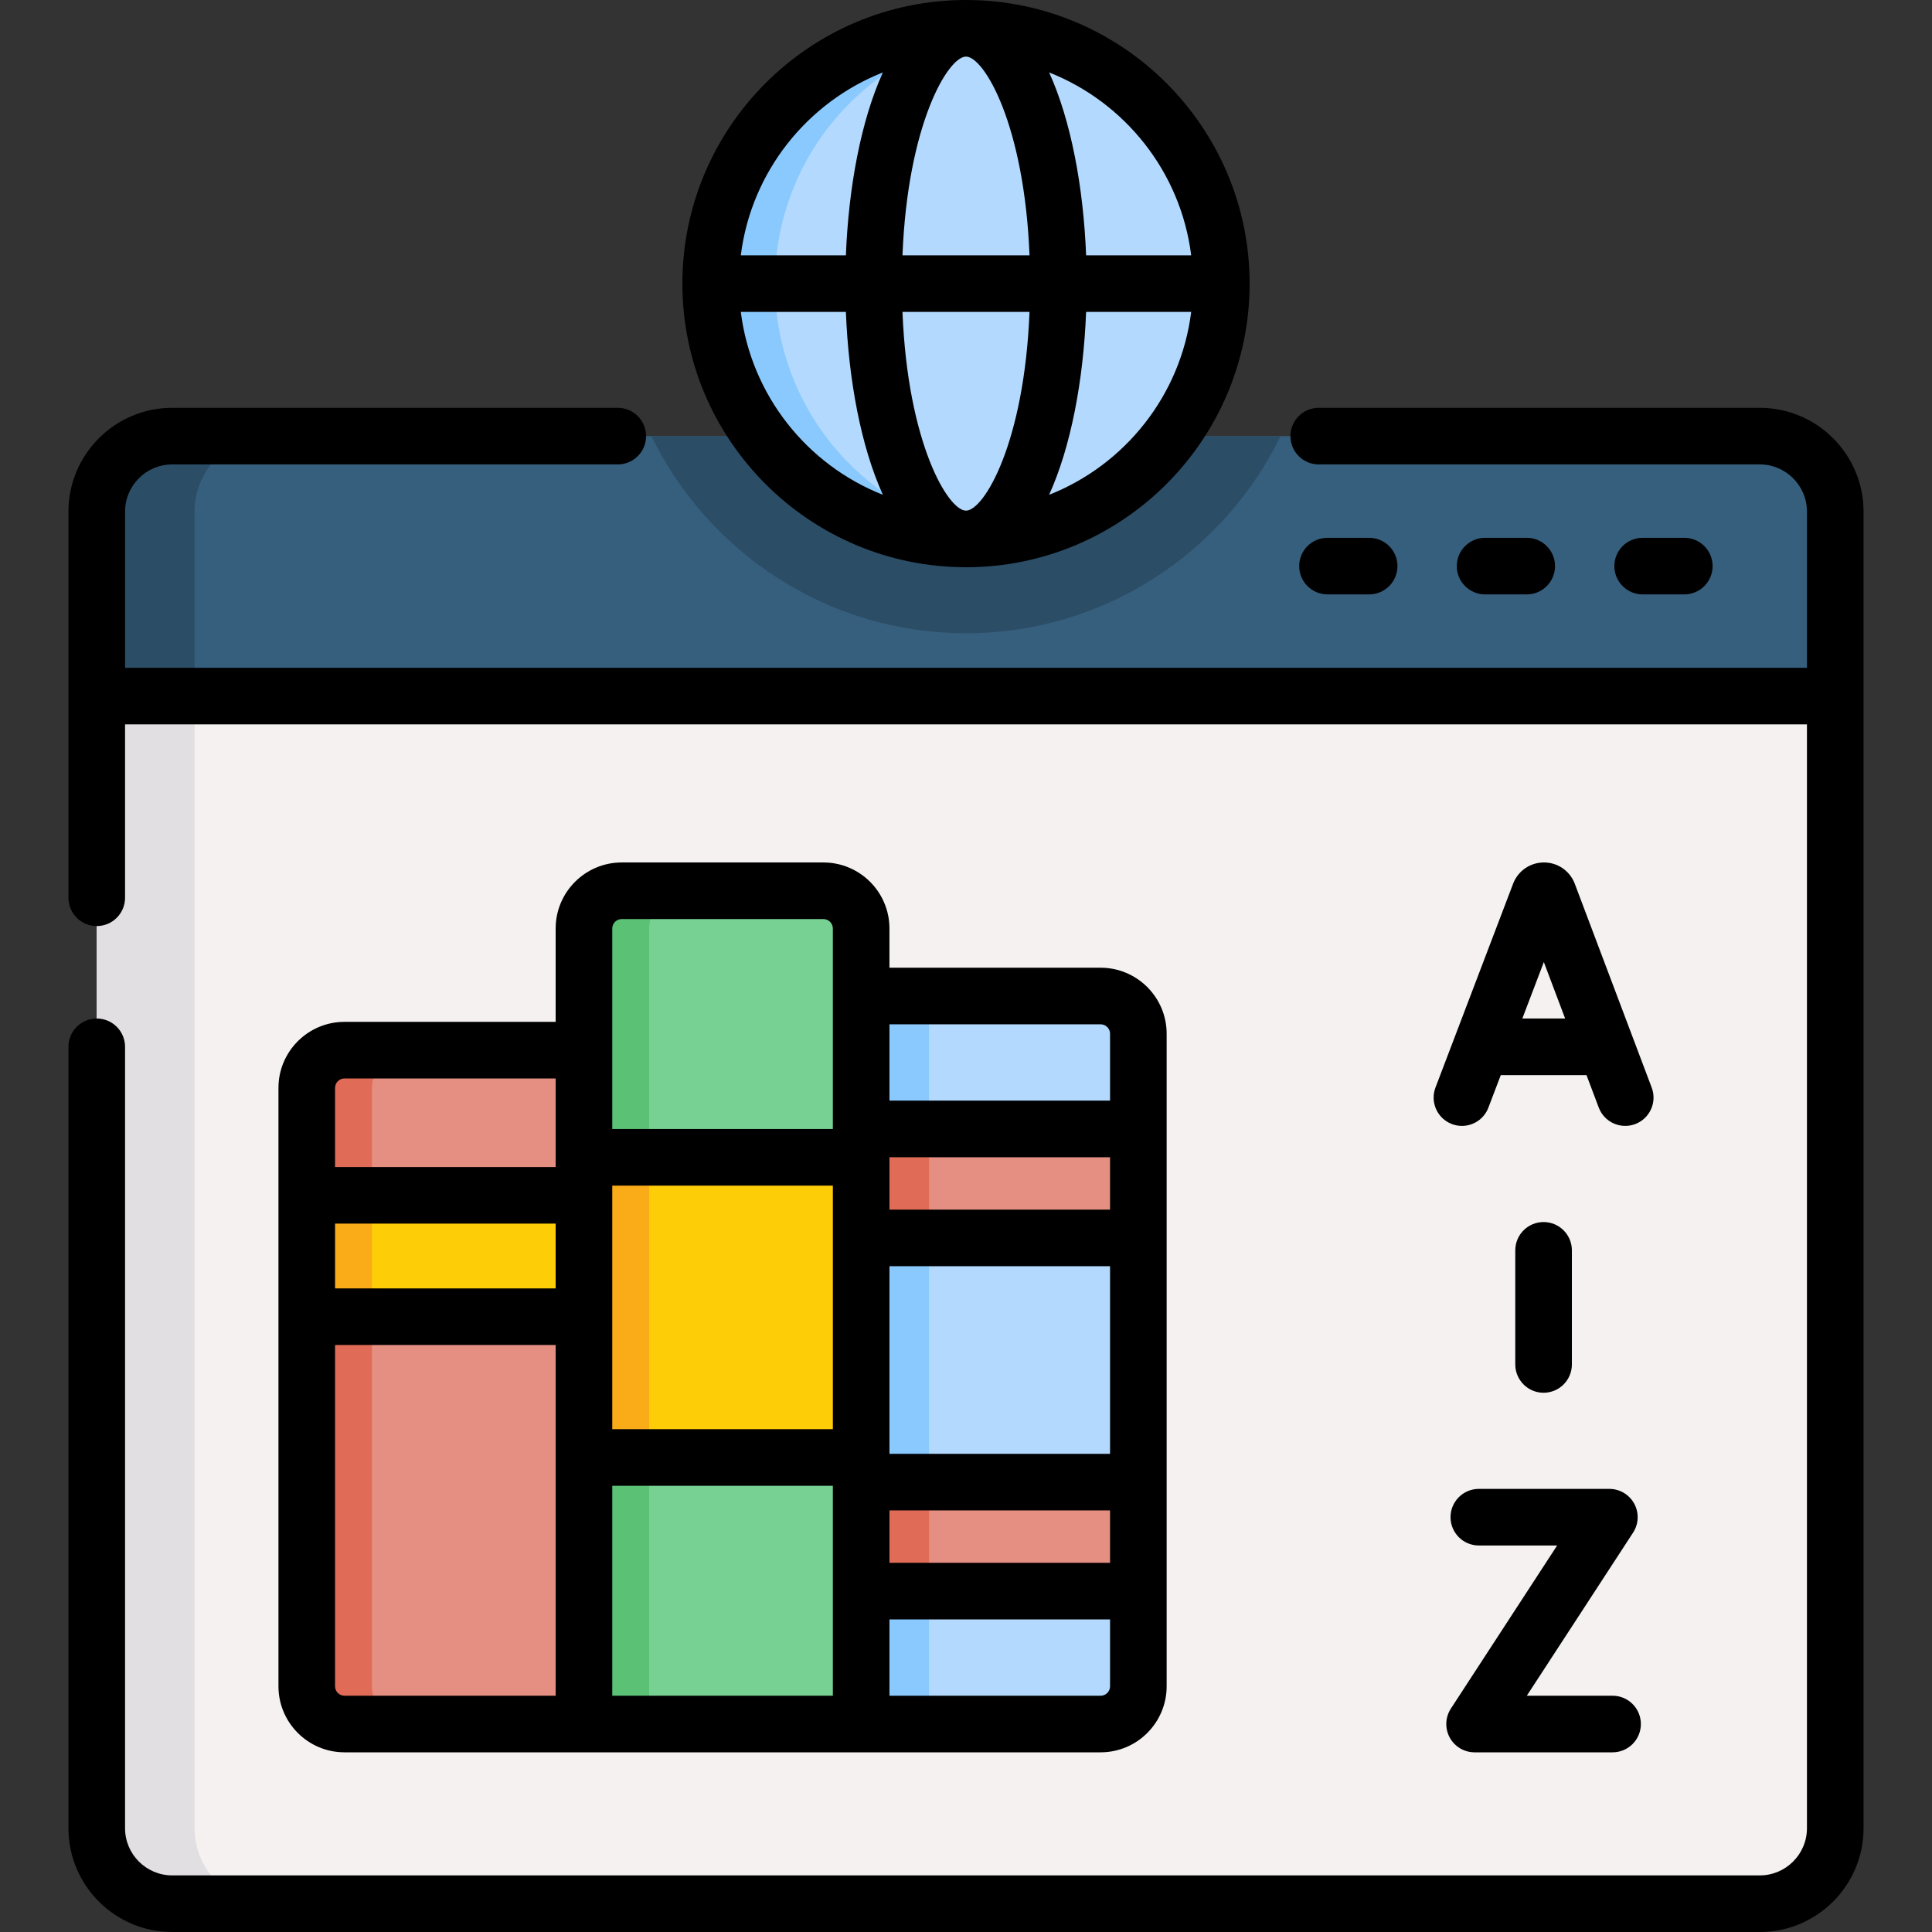 <svg id="Capa_1" enable-background="new 0 0 512 512" height="512" viewBox="0 0 512 512" width="512" xmlns="http://www.w3.org/2000/svg"><rect x="0" y="0" width="512" height="512" fill="#333333" stroke="none"/><g><g><g><path d="m486.36 184.469h-460.72v-48.893c0-11.046 8.954-20 20-20h420.72c11.046 0 20 8.954 20 20z" fill="#365f7e"/></g><g><path d="m339.371 115.576h-166.742c15.04 30.9 46.758 52.246 83.371 52.246s68.332-21.347 83.371-52.246z" fill="#2c4d66"/></g><g><path d="m486.36 184.469h-460.72v300.031c0 11.046 8.954 20 20 20h420.72c11.046 0 20-8.954 20-20z" fill="#f6f1f1"/></g><g><path d="m71.56 115.576h-25.92c-11.046 0-20 8.954-20 20v48.893h25.92v-48.893c0-11.046 8.954-20 20-20z" fill="#2c4d66"/></g><g><path d="m51.56 484.5v-300.031h-25.92v300.031c0 11.046 8.954 20 20 20h25.92c-11.046 0-20-8.954-20-20z" fill="#e2dfe2"/></g><g><circle cx="256" cy="75.161" fill="#b3dafe" r="67.661"/></g><g><path d="m205.379 75.161c0-34.48 25.798-62.916 59.141-67.108-2.793-.351-5.632-.553-8.52-.553-37.368 0-67.661 30.293-67.661 67.661s30.293 67.661 67.661 67.661c2.888 0 5.727-.202 8.52-.553-33.343-4.192-59.141-32.628-59.141-67.108z" fill="#8ac9fe"/></g><g><path d="m154.754 456.885h-63.46c-5.523 0-10-4.477-10-10v-158.584c0-5.523 4.477-10 10-10h63.46z" fill="#e58e82"/></g><g><path d="m98.574 446.885v-158.584c0-5.523 4.477-10 10-10h-17.28c-5.523 0-10 4.477-10 10v158.584c0 5.523 4.477 10 10 10h17.28c-5.523 0-10-4.477-10-10z" fill="#e06c57"/></g><g><path d="m81.294 316.768h73.46v32.171h-73.46z" fill="#fdcd08"/></g><g><path d="m81.294 316.768h17.28v32.171h-17.28z" fill="#faab18"/></g><g><path d="m228.214 456.885h-73.46v-210.823c0-5.523 4.477-10 10-10h53.46c5.523 0 10 4.477 10 10z" fill="#77d192"/></g><g><path d="m182.034 236.062h-17.28c-5.523 0-10 4.477-10 10v210.823h17.28v-210.823c0-5.523 4.478-10 10-10z" fill="#5bc175"/></g><g><path d="m154.754 306.7h73.46v79.547h-73.46z" fill="#fdcd08"/></g><g><path d="m154.754 306.7h17.28v79.547h-17.28z" fill="#faab18"/></g><g><path d="m291.674 456.885h-63.46v-192.93h63.46c5.523 0 10 4.477 10 10v172.93c0 5.523-4.477 10-10 10z" fill="#b3dafe"/></g><g><path d="m228.214 263.955h18v192.93h-18z" fill="#8ac9fe"/></g><g><path d="m228.214 299.179h73.46v28.882h-73.46z" fill="#e58e82"/></g><g><path d="m228.214 299.179h18v28.882h-18z" fill="#e06c57"/></g><g><path d="m228.214 392.779h73.46v28.882h-73.46z" fill="#e58e82"/></g><g><path d="m228.214 392.779h18v28.882h-18z" fill="#e06c57"/></g></g><g><path d="m466.36 108.076h-116.88c-4.142 0-7.5 3.358-7.5 7.5s3.358 7.5 7.5 7.5h116.88c6.893 0 12.5 5.607 12.5 12.5v41.393h-445.72v-41.393c0-6.893 5.607-12.5 12.5-12.5h118.08c4.142 0 7.5-3.358 7.5-7.5s-3.358-7.5-7.5-7.5h-118.08c-15.164 0-27.5 12.336-27.5 27.5v102.34c0 4.142 3.358 7.5 7.5 7.5s7.5-3.358 7.5-7.5v-45.947h445.72v292.531c0 6.893-5.607 12.5-12.5 12.5h-420.72c-6.893 0-12.5-5.607-12.5-12.5v-207.082c0-4.142-3.358-7.5-7.5-7.5s-7.5 3.358-7.5 7.5v207.082c0 15.164 12.336 27.5 27.5 27.5h420.72c15.164 0 27.5-12.336 27.5-27.5v-348.924c0-15.164-12.337-27.5-27.5-27.5z"/><path d="m218.214 228.562h-53.46c-9.649 0-17.5 7.851-17.5 17.5v24.739h-55.96c-9.649 0-17.5 7.851-17.5 17.5v158.584c0 9.649 7.851 17.5 17.5 17.5h200.38c9.649 0 17.5-7.851 17.5-17.5v-25.225-28.882-64.718-28.882-25.224c0-9.649-7.851-17.5-17.5-17.5h-55.96v-10.393c0-9.648-7.85-17.499-17.5-17.499zm-70.96 220.824h-55.96c-1.378 0-2.5-1.122-2.5-2.5v-90.446h58.46zm0-107.947h-58.46v-17.171h58.46zm0-32.17h-58.46v-20.967c0-1.378 1.122-2.5 2.5-2.5h55.96zm73.46 140.117h-58.46v-55.638h58.46zm0-70.638h-58.46v-64.548h58.46zm0-79.548h-58.46v-53.138c0-1.378 1.122-2.5 2.5-2.5h53.46c1.378 0 2.5 1.122 2.5 2.5zm73.46 147.686c0 1.378-1.122 2.5-2.5 2.5h-55.96v-20.225h58.46zm0-32.725h-58.46v-13.882h58.46zm0-28.882h-58.46v-49.718h58.46zm0-64.718h-58.46v-13.882h58.46zm-2.5-49.106c1.378 0 2.5 1.122 2.5 2.5v17.724h-58.46v-20.224z"/><path d="m437.721 288.229-20.396-54.046c-.026-.069-.053-.138-.082-.207-1.354-3.291-4.527-5.415-8.084-5.415-.003 0-.007 0-.01 0-3.562.004-6.734 2.137-8.082 5.434-.023.056-.045.112-.066.169l-20.583 54.043c-1.474 3.871.468 8.204 4.339 9.678.879.335 1.781.493 2.668.493 3.022 0 5.871-1.84 7.01-4.833l3.286-8.629h22.717l3.248 8.607c1.463 3.875 5.789 5.832 9.665 4.369 3.876-1.46 5.832-5.788 4.37-9.663zm-34.287-18.311 5.698-14.96 5.646 14.96z"/><path d="m384.187 460.459c1.311 2.419 3.842 3.926 6.594 3.926h36.568c4.142 0 7.5-3.358 7.5-7.5s-3.358-7.5-7.5-7.5h-22.729l28.162-43.221c1.502-2.306 1.622-5.249.31-7.668-1.311-2.419-3.842-3.926-6.594-3.926h-34.592c-4.142 0-7.5 3.358-7.5 7.5s3.358 7.5 7.5 7.5h20.754l-28.162 43.221c-1.503 2.306-1.623 5.249-.311 7.668z"/><path d="m416.564 361.594v-30.24c0-4.142-3.358-7.5-7.5-7.5s-7.5 3.358-7.5 7.5v30.24c0 4.142 3.358 7.5 7.5 7.5s7.5-3.358 7.5-7.5z"/><path d="m362.84 157.522c4.142 0 7.5-3.358 7.5-7.5s-3.358-7.5-7.5-7.5h-11.04c-4.142 0-7.5 3.358-7.5 7.5s3.358 7.5 7.5 7.5z"/><path d="m404.6 157.522c4.142 0 7.5-3.358 7.5-7.5s-3.358-7.5-7.5-7.5h-11.04c-4.142 0-7.5 3.358-7.5 7.5s3.358 7.5 7.5 7.5z"/><path d="m446.36 157.522c4.142 0 7.5-3.358 7.5-7.5s-3.358-7.5-7.5-7.5h-11.04c-4.142 0-7.5 3.358-7.5 7.5s3.358 7.5 7.5 7.5z"/><path d="m256 150.322c41.444 0 75.161-33.717 75.161-75.161s-33.717-75.161-75.161-75.161-75.161 33.717-75.161 75.161 33.717 75.161 75.161 75.161zm59.677-82.661h-27.846c-.715-18.128-4.02-35.749-9.799-48.464 20.071 7.93 34.88 26.346 37.645 48.464zm-27.846 15h27.846c-2.765 22.122-17.578 40.539-37.653 48.467 5.783-12.712 9.092-30.334 9.807-48.467zm-31.831-67.661c4.748 0 15.458 17.895 16.832 52.661h-33.663c1.373-34.766 12.083-52.661 16.831-52.661zm16.832 67.661c-1.374 34.766-12.084 52.661-16.832 52.661s-15.458-17.895-16.832-52.661zm-38.864-63.464c-5.778 12.715-9.084 30.336-9.799 48.464h-27.846c2.765-22.118 17.574-40.534 37.645-48.464zm-9.799 63.464c.715 18.133 4.024 35.754 9.807 48.467-20.075-7.928-34.888-26.346-37.653-48.467z"/></g></g></svg>